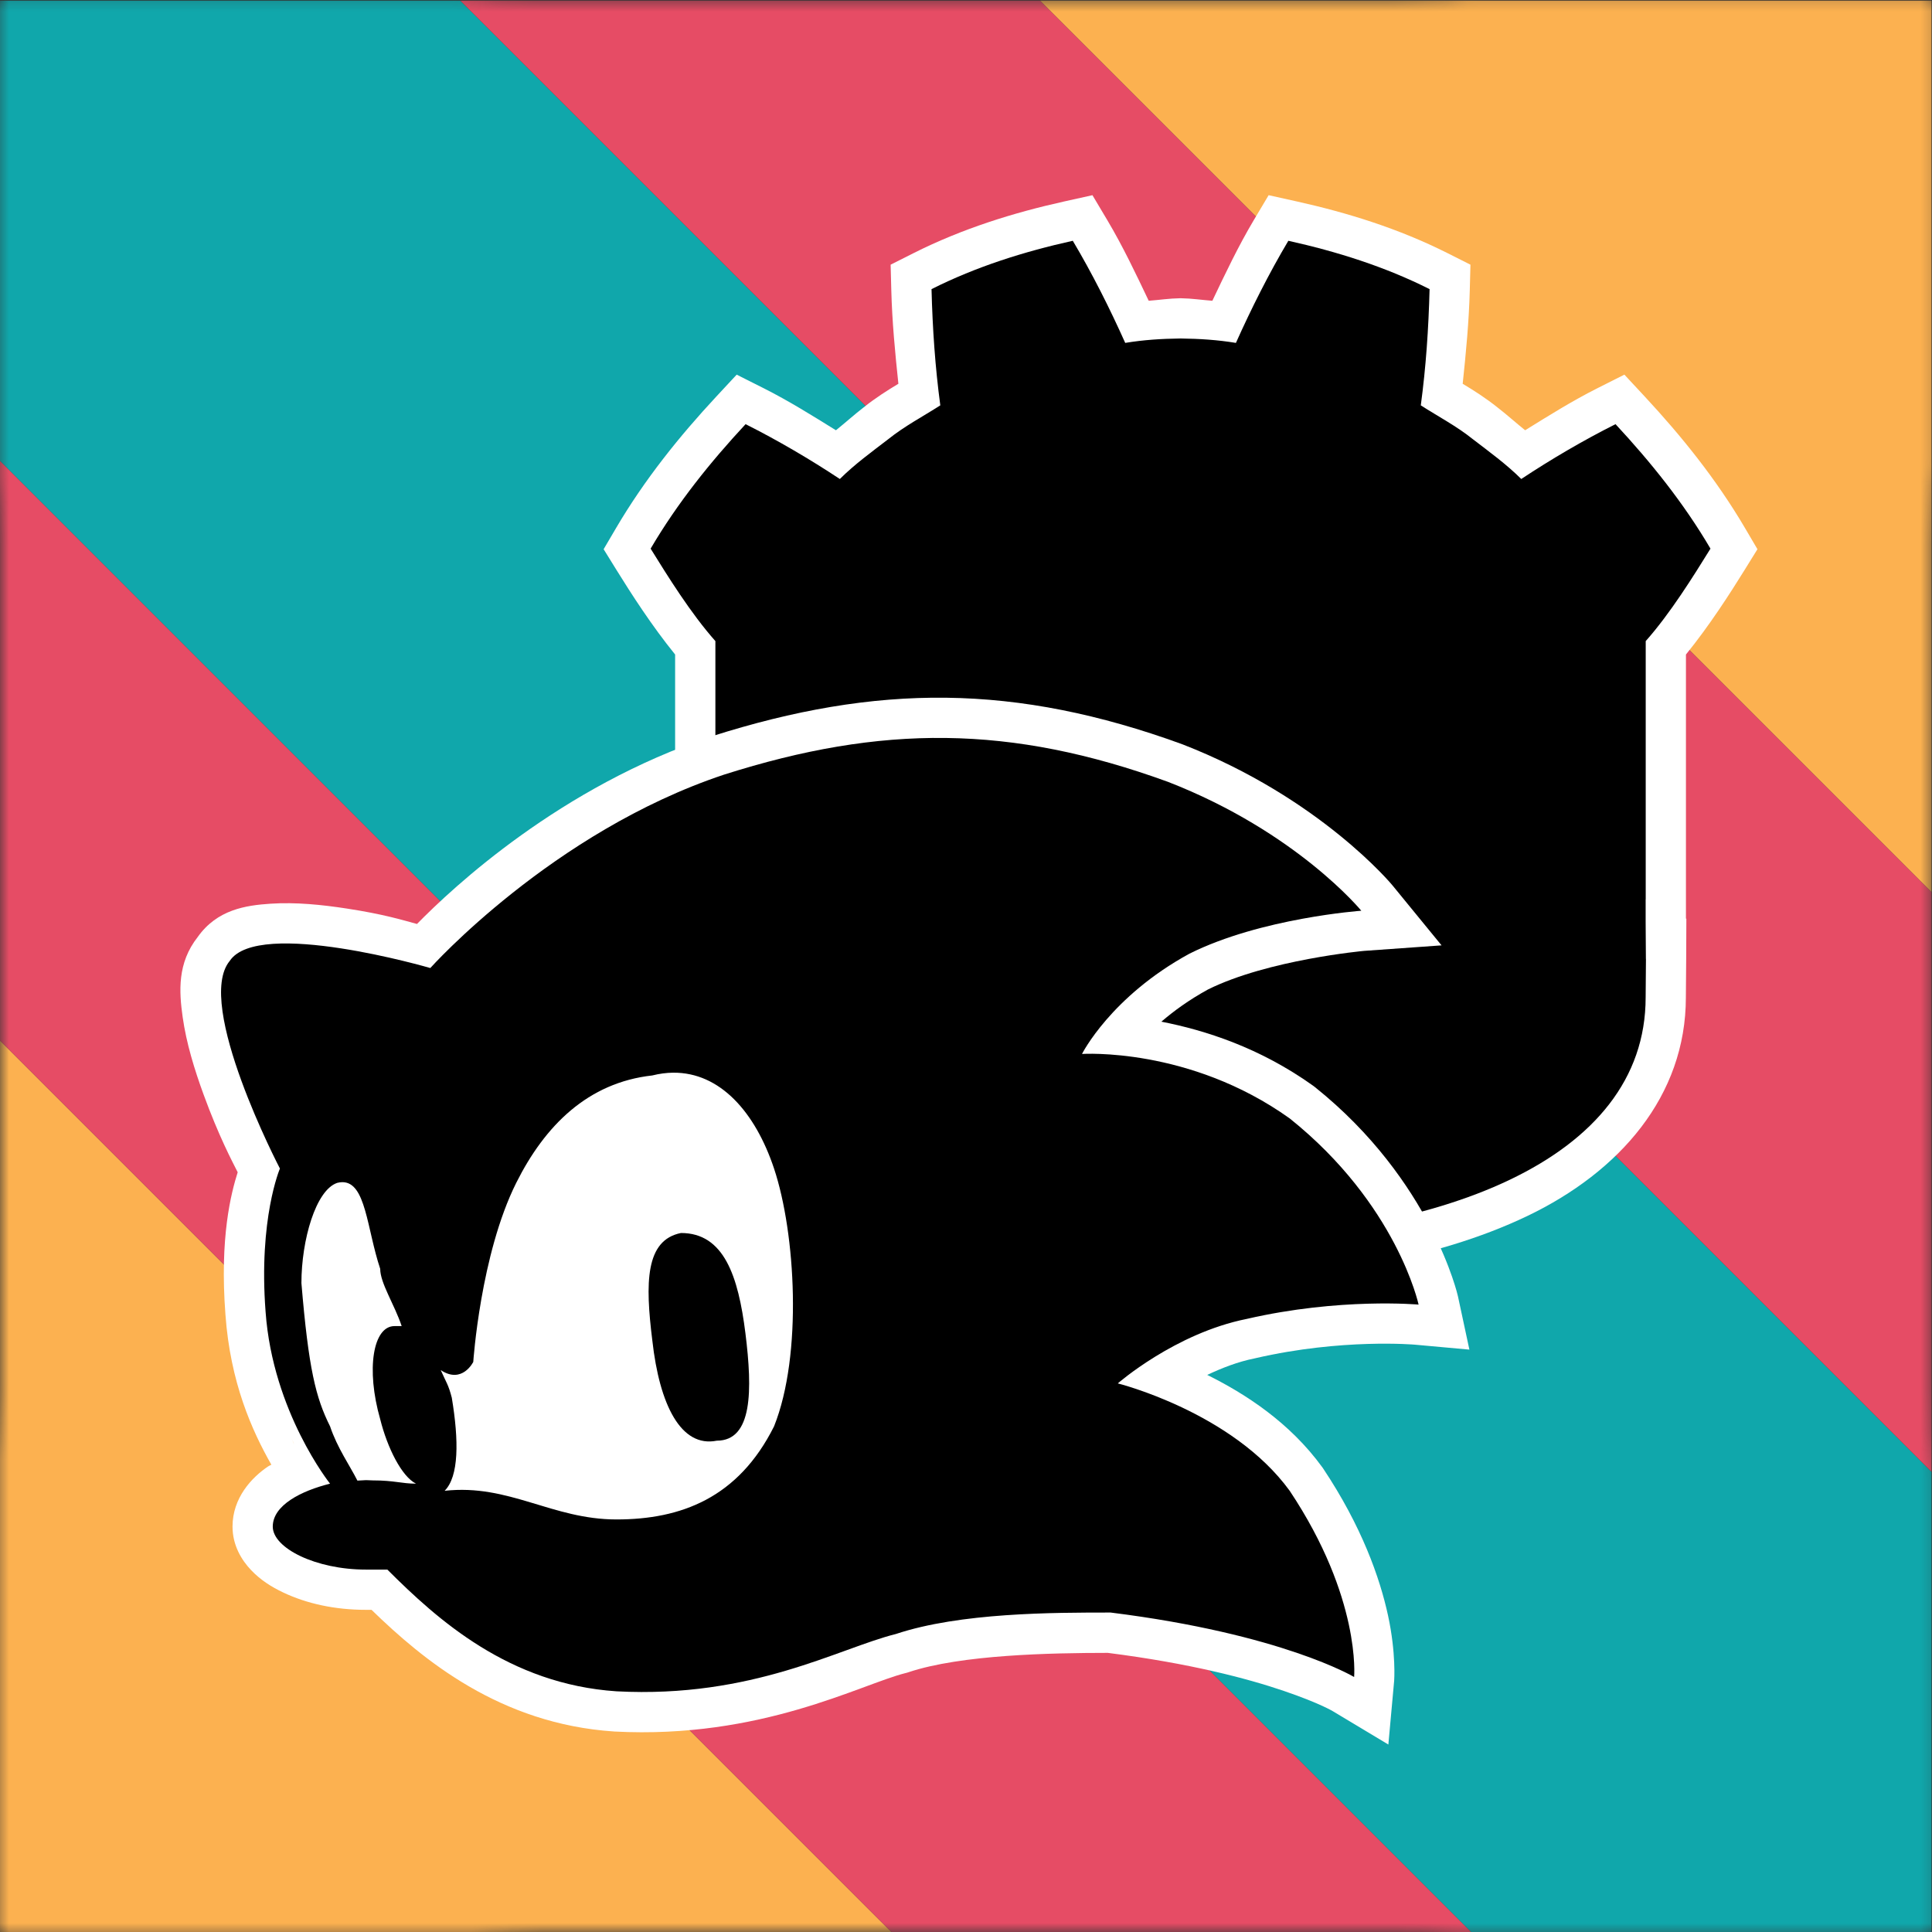 <?xml version="1.0" encoding="UTF-8" standalone="no"?>
<!-- Created with Inkscape (http://www.inkscape.org/) -->

<svg
   version="1.1"
   id="svg2"
   xml:space="preserve"
   width="256"
   height="256"
   viewBox="0 0 256 256"
   sodipodi:docname="Icon.svg"
   inkscape:export-filename="../Icons/Universal/H:\Dev Files\Godot\Assets\GDSonic\!Source!\Icons\Main Icon\GDSonic Icon.svg"
   inkscape:export-xdpi="96"
   inkscape:export-ydpi="96"
   inkscape:version="1.1 (c68e22c387, 2021-05-23)"
   xmlns:inkscape="http://www.inkscape.org/namespaces/inkscape"
   xmlns:sodipodi="http://sodipodi.sourceforge.net/DTD/sodipodi-0.dtd"
   xmlns="http://www.w3.org/2000/svg"
   xmlns:svg="http://www.w3.org/2000/svg"><rect x="0" y="0" width="256" height="256" fill="#333333" stroke="none"/><defs
     id="defs6"><mask
       maskUnits="userSpaceOnUse"
       id="mask294"><g
         id="g302"
         transform="translate(-3.60375e-4)"
         style="stroke-width:1"><g
           id="g300"
           style="stroke-width:1.333"
           transform="matrix(0.75,0,0,-0.75,0,256)"><rect
             style="fill:#ffffff;fill-opacity:1;stroke:none;stroke-width:14.222"
             id="rect296"
             width="256.001"
             height="256"
             x="0"
             y="5.2e-06" /><path
             id="path298"
             style="fill:#000000;fill-opacity:1;stroke:none;stroke-width:14.222"
             d="M -5e-7,5.2e-6 V 71.66 c 0,-3.379 0.229,-6.7 0.699,-9.949 C 5.08,30.092 30.09,5.079 61.709,0.699 h 0.002 C 64.961,0.229 68.28,5.2e-6 71.66,5.2e-6 Z m 184.34,0 c 39.58,0 71.659,32.08 71.658,71.66 v 46.51 66.17 c 0,3.38 -0.229,6.699 -0.699,9.949 -4.38,31.62 -29.39,56.632 -61.01,61.012 v -0.002 h -0.001 c -3.249,0.47 -6.568,0.701 -9.947,0.701 h 71.66 V 5.2e-6 Z M -5e-7,184.34 v 71.66 H 71.66 C 32.08,256 -5e-7,223.92 -5e-7,184.34 Z"
             mask="none" /></g></g></mask></defs><sodipodi:namedview
     id="namedview4"
     pagecolor="#ffffff"
     bordercolor="#999999"
     borderopacity="1"
     inkscape:pageshadow="0"
     inkscape:pageopacity="0"
     inkscape:pagecheckerboard="0"
     showgrid="false"
     inkscape:snap-others="true"
     inkscape:snap-bbox="true"
     inkscape:bbox-nodes="true"
     inkscape:snap-bbox-edge-midpoints="true"
     inkscape:bbox-paths="true"
     inkscape:snap-bbox-midpoints="true"
     inkscape:object-paths="true"
     inkscape:snap-intersection-paths="true"
     inkscape:snap-smooth-nodes="true"
     inkscape:snap-midpoints="true"
     inkscape:snap-object-midpoints="true"
     inkscape:snap-center="true"
     inkscape:snap-text-baseline="true"
     width="256px"
     inkscape:snap-page="true"
     inkscape:zoom="1.4142136"
     inkscape:cx="251.37646"
     inkscape:cy="65.407376"
     inkscape:window-width="1920"
     inkscape:window-height="1017"
     inkscape:window-x="-8"
     inkscape:window-y="214"
     inkscape:window-maximized="1"
     inkscape:current-layer="g8"
     inkscape:showpageshadow="2"
     inkscape:deskcolor="#d1d1d1" /><g
     id="g8"
     inkscape:groupmode="layer"
     inkscape:label="Main"
     transform="matrix(1.333,0,0,-1.333,0,341.333)"
     style="display:inline;opacity:1;mix-blend-mode:normal"><g
       id="g1047"
       mask="url(#mask294)"><g
         id="g24361"><path
           style="fill:#10a7ab;fill-opacity:1;stroke:none;stroke-width:0.75px;stroke-linecap:butt;stroke-linejoin:miter;stroke-opacity:1"
           d="M 45.758,256 -3.7500001e-7,256 l 1e-6,-45.757 L 146.243,64 l 45.757,8e-6 V 109.757 Z"
           id="path21413" /><path
           style="fill:#fcb150;fill-opacity:1;stroke:none;stroke-width:0.75px;stroke-linecap:butt;stroke-linejoin:miter;stroke-opacity:1"
           d="M 0,152.627 88.627,64 H 0 Z"
           id="path7570" /><path
           style="fill:#fcb150;fill-opacity:1;stroke:none;stroke-width:0.75px;stroke-linecap:butt;stroke-linejoin:miter;stroke-opacity:1"
           d="M 103.373,256 192,256 192,167.373 Z"
           id="path4994" /><path
           style="fill:#e64c65;fill-opacity:1;stroke:none;stroke-width:0.75px;stroke-linecap:butt;stroke-linejoin:miter;stroke-opacity:1"
           d="m 146.243,64 -57.615,-8e-6 L 3.7500001e-7,152.627 v 57.615 z"
           id="path11418" /><path
           style="fill:#e64c65;fill-opacity:1;stroke:none;stroke-width:0.75px;stroke-linecap:butt;stroke-linejoin:miter;stroke-opacity:1"
           d="m 45.758,256 57.615,10e-6 88.627,-88.627 V 109.757 Z"
           id="path21136" /></g><g
         id="g8508"
         style="display:inline;mix-blend-mode:normal"><path
           style="color:#000000;fill:#ffffff;stroke-width:0.75;-inkscape-stroke:none"
           d="m 108.593,236.661 -2.824,-0.627 c -5.038,-1.119 -10.121,-2.698 -14.971,-5.139 l -2.266,-1.141 0.066,-2.536 c 0.082,-3.143 0.378,-6.212 0.705,-9.303 -1.1,-0.662 -2.265,-1.394 -3.489,-2.375 -0.832,-0.638 -1.796,-1.504 -2.719,-2.246 -2.344,1.453 -4.685,2.921 -7.182,4.178 l -2.684,1.351 -2.045,-2.2 c -3.628,-3.904 -7.092,-8.192 -9.958,-13.071 l -1.223,-2.082 1.271,-2.052 c 1.488,-2.401 3.515,-5.553 5.836,-8.417 v -26.256 h -0.041 l 0.018,-4.018 c 0.007,-1.679 0.031,-3.61 0.031,-3.807 0,-9.813 6.591,-17.345 15.773,-21.737 9.182,-4.392 21.209,-6.358 34.412,-6.404 h 0.007 0.04 0.04 0.007 c 13.204,0.046 25.23,2.013 34.412,6.404 9.182,4.392 15.773,11.924 15.773,21.737 0,0.198 0.023,2.129 0.031,3.807 l 0.018,4.018 h -0.041 v 26.256 c 2.321,2.864 4.348,6.016 5.836,8.417 l 1.271,2.052 -1.223,2.082 c -2.866,4.879 -6.33,9.166 -9.958,13.071 l -2.045,2.2 -2.684,-1.351 c -2.497,-1.257 -4.838,-2.725 -7.182,-4.178 -0.923,0.742 -1.887,1.608 -2.719,2.246 -1.225,0.981 -2.39,1.713 -3.489,2.375 0.327,3.091 0.623,6.16 0.705,9.303 l 0.066,2.536 -2.266,1.141 c -4.85,2.441 -9.933,4.019 -14.971,5.139 l -2.824,0.627 -1.481,-2.487 c -1.534,-2.579 -2.828,-5.308 -4.113,-8.008 -1.027,0.079 -2.086,0.237 -3.079,0.249 l -0.023,0.002 h -0.059 -0.002 -0.001 -0.059 l -0.023,-0.002 c -0.993,-0.012 -2.052,-0.17 -3.079,-0.249 -1.285,2.7 -2.579,5.43 -4.113,8.008 z m -4.027,-9.243 c 1.268,-2.327 2.556,-4.673 3.631,-7.075 l 1.261,-2.82 3.048,0.51 c 1.539,0.257 3.148,0.362 4.834,0.382 0.002,3e-5 0.005,-3e-5 0.008,0 7.5e-4,-1e-5 0.002,1e-5 0.003,0 0.002,-3e-5 0.004,3e-5 0.007,0 1.686,-0.021 3.295,-0.125 4.834,-0.382 l 3.048,-0.51 1.261,2.82 c 1.075,2.402 2.363,4.749 3.631,7.075 2.68,-0.712 5.272,-1.598 7.768,-2.676 -0.134,-2.844 -0.262,-5.66 -0.636,-8.44 l -0.34,-2.522 2.143,-1.375 c 1.931,-1.24 3.612,-2.138 4.83,-3.116 l 0.034,-0.026 0.034,-0.026 c 1.71,-1.314 3.234,-2.432 4.431,-3.623 l 2.31,-2.295 2.716,1.796 c 2.002,1.324 4.156,2.484 6.287,3.659 2.013,-2.321 3.865,-4.749 5.525,-7.302 -1.457,-2.288 -3.052,-4.692 -4.638,-6.478 l -1.009,-1.137 V 169.372 l -0.007,-0.003 v -4.932 -0.015 l 0.028,-4.037 c -0.009,-1.467 -0.028,-2.981 -0.028,-3.464 0,-6.431 -3.708,-10.924 -11.225,-14.52 -7.517,-3.595 -18.591,-5.577 -30.989,-5.621 h -0.018 -0.018 -0.015 c -12.392,0.045 -23.46,2.027 -30.974,5.621 -7.517,3.595 -11.225,8.088 -11.225,14.52 0,0.484 -0.019,1.997 -0.028,3.464 l 0.028,4.037 v 0.015 4.932 l -0.007,0.003 v 24.483 l -1.009,1.137 c -1.586,1.786 -3.182,4.19 -4.639,6.478 1.66,2.554 3.514,4.981 5.527,7.302 2.132,-1.175 4.285,-2.335 6.287,-3.659 l 2.716,-1.796 2.31,2.295 c 1.198,1.19 2.721,2.309 4.431,3.623 l 0.034,0.026 0.034,0.026 c 1.218,0.978 2.898,1.876 4.83,3.116 l 2.143,1.375 -0.34,2.522 c -0.373,2.781 -0.502,5.597 -0.636,8.44 2.497,1.078 5.088,1.965 7.768,2.676 z"
           id="path8659" /><path
           id="path7883"
           style="fill:#000000;fill-opacity:1;fill-rule:nonzero;stroke:none;stroke-width:1"
           d="m 106.636,232.129 c -4.815,-1.07 -9.575,-2.56 -14.039,-4.806 0.103,-3.941 0.358,-7.717 0.873,-11.553 -1.73,-1.111 -3.555,-2.063 -5.174,-3.363 -1.647,-1.266 -3.324,-2.477 -4.813,-3.957 -2.976,1.968 -6.126,3.818 -9.369,5.451 -3.497,-3.764 -6.769,-7.827 -9.439,-12.374 1.713,-2.764 3.992,-6.437 6.437,-9.19 v -25.671 l 0.007,-0.003 v -2.225 -0.001 l -0.025,-3.69 h -0.006 c 0.007,-1.654 0.031,-3.458 0.031,-3.825 0,-16.244 20.598,-24.051 46.2,-24.141 h 0.032 0.032 c 25.601,0.09 46.2,7.897 46.2,24.141 0,0.367 0.023,2.171 0.031,3.825 h -0.006 l -0.025,3.69 v 0.001 2.225 l 0.007,0.003 v 25.671 c 2.445,2.754 4.723,6.426 6.437,9.19 -2.67,4.546 -5.942,8.61 -9.439,12.374 -3.244,-1.633 -6.393,-3.482 -9.369,-5.451 -1.489,1.48 -3.166,2.691 -4.813,3.957 -1.618,1.3 -3.444,2.253 -5.174,3.363 0.515,3.836 0.77,7.612 0.873,11.553 -4.464,2.247 -9.224,3.736 -14.039,4.806 -1.922,-3.231 -3.681,-6.731 -5.212,-10.151 -1.815,0.303 -3.639,0.416 -5.465,0.438 h -0.035 c 0,0 -0.001,0 -0.001,0 h -0.002 -0.035 c -1.826,-0.022 -3.65,-0.135 -5.465,-0.438 -1.531,3.42 -3.29,6.92 -5.212,10.151 z" /><path
           id="path3010"
           style="fill:#ffffff;fill-opacity:1;stroke:none;stroke-width:0.75px;stroke-linecap:butt;stroke-linejoin:miter;stroke-opacity:1"
           d="m 94.078,186.707 c -7.619,0.095 -15.2,-1.248 -23.331,-3.835 l -0.025,-0.009 -0.028,-0.01 c -14.966,-4.989 -25.655,-14.974 -29.244,-18.636 -1.516,0.411 -3.299,0.968 -6.967,1.532 -2.477,0.381 -5.085,0.65 -7.594,0.483 -2.456,-0.164 -5.304,-0.577 -7.239,-3.315 -2.033,-2.587 -1.851,-5.405 -1.493,-7.951 0.367,-2.609 1.183,-5.246 2.084,-7.712 1.512,-4.138 2.841,-6.642 3.387,-7.717 -0.646,-2.051 -1.808,-6.441 -1.217,-14.162 0.484,-6.732 2.635,-11.52 4.564,-14.909 -0.099,-0.062 -0.202,-0.09 -0.3,-0.155 -1.666,-1.11 -3.561,-3.152 -3.561,-5.997 0,-1.866 0.906,-3.341 1.852,-4.332 0.946,-0.991 2.021,-1.665 3.193,-2.221 2.345,-1.111 5.145,-1.721 8.208,-1.721 h 0.564 C 42.081,91.035 49.734,84.702 61.018,83.949 l 0.026,-0.003 0.028,-0.002 c 14.592,-0.768 24.466,4.69 28.945,5.811 l 0.148,0.037 0.145,0.048 c 5.237,1.746 14.105,1.917 19.812,1.922 8.149,-1.035 13.885,-2.551 17.496,-3.782 3.648,-1.244 4.926,-2.048 4.926,-2.048 l 5.465,-3.281 0.577,6.349 c 0,0 0.204,2.71 -0.606,6.458 -0.81,3.748 -2.611,8.868 -6.454,14.634 l -0.044,0.067 -0.05,0.067 c -3.229,4.439 -7.621,7.279 -11.429,9.167 1.465,0.688 3.034,1.306 4.707,1.641 l 0.059,0.012 0.057,0.015 c 8.584,1.979 15.826,1.337 15.826,1.337 l 5.411,-0.491 -1.14,5.313 c 0,0 -2.568,11.466 -14.227,20.793 l -0.085,0.066 -0.089,0.065 c -5.312,3.795 -10.754,5.516 -15.078,6.362 1.234,1.055 2.71,2.144 4.635,3.201 5.977,2.966 15.521,3.836 15.521,3.836 l 7.696,0.548 -4.887,5.974 c 0,0 -7.152,8.678 -20.865,14.01 l -0.041,0.015 -0.041,0.016 c -8.16,2.967 -15.767,4.506 -23.386,4.601 z M 29.014,113.015 c 0.046,-0.138 0.11,-0.22 0.158,-0.354 0.024,-0.049 0.034,-0.121 0.059,-0.17 z" /><path
           id="path60"
           style="fill:#000000;fill-opacity:1;fill-rule:evenodd;stroke:none;stroke-width:1"
           d="m 94.029,182.708 c -7.119,0.089 -14.237,-1.157 -22.068,-3.649 -17.086,-5.695 -29.186,-19.221 -29.186,-19.221 0,0 -17.085,4.984 -19.934,0.713 -3.559,-4.273 4.984,-20.645 4.984,-20.645 0,0 -2.135,-4.984 -1.425,-14.236 0.714,-9.967 6.408,-17.088 6.408,-17.088 -2.848,-0.71 -5.694,-2.132 -5.694,-4.268 0,-2.137 4.27,-4.273 9.253,-4.273 h 2.137 c 4.982,-4.982 12.101,-11.388 22.779,-12.1 13.525,-0.712 22.068,4.27 27.764,5.695 6.406,2.135 15.661,2.135 21.355,2.135 17.085,-2.135 24.202,-6.408 24.202,-6.408 0,0 0.712,7.833 -6.405,18.511 -5.696,7.83 -17.086,10.675 -17.086,10.675 0,0 5.695,4.985 12.814,6.409 9.254,2.134 17.086,1.424 17.086,1.424 0,0 -2.137,9.965 -12.814,18.508 -9.966,7.12 -20.644,6.407 -20.644,6.407 0,0 2.847,5.696 10.678,9.967 7.119,3.559 17.085,4.269 17.085,4.269 0,0 -6.406,7.831 -19.219,12.813 -7.831,2.848 -14.95,4.273 -22.068,4.362 z M 66.909,149.434 c 4.663,0.049 8.165,-3.922 10.034,-9.528 2.136,-6.406 2.85,-18.509 7.5e-4,-25.627 -3.559,-7.118 -9.255,-9.254 -15.661,-9.254 -6.409,0 -10.678,3.557 -17.085,2.848 1.424,1.422 1.424,4.983 0.712,9.254 -0.333,1.296 -0.551,1.511 -1.098,2.744 2.137,-1.424 3.233,0.814 3.233,0.814 0,0 0.711,10.677 4.27,17.797 2.847,5.694 7.119,9.967 13.525,10.678 0.712,0.178 1.402,0.268 2.068,0.275 z M 34.022,138.551 c 2.351,0.024 2.435,-4.608 3.771,-8.612 0,-1.422 1.422,-3.557 2.135,-5.694 h -0.712 c -2.134,0 -2.848,-4.272 -1.423,-9.255 0.712,-2.848 2.135,-5.696 3.56,-6.408 -1.424,0 -2.155,0.324 -4.291,0.324 -0.772,0.031 -0.526,0.044 -1.535,-0.021 -0.712,1.427 -2.005,3.258 -2.717,5.394 -1.423,2.848 -2.135,5.695 -2.848,14.238 0,4.271 1.424,9.251 3.56,9.965 0.178,0.044 0.344,0.068 0.501,0.069 z m 33.669,-5.052 c -3.559,-0.713 -3.559,-4.982 -2.848,-10.678 0.712,-6.407 2.848,-10.679 6.407,-9.967 3.559,0 3.559,4.984 2.848,10.678 -0.712,5.695 -2.136,9.967 -6.407,9.967 z" /></g></g></g></svg>
